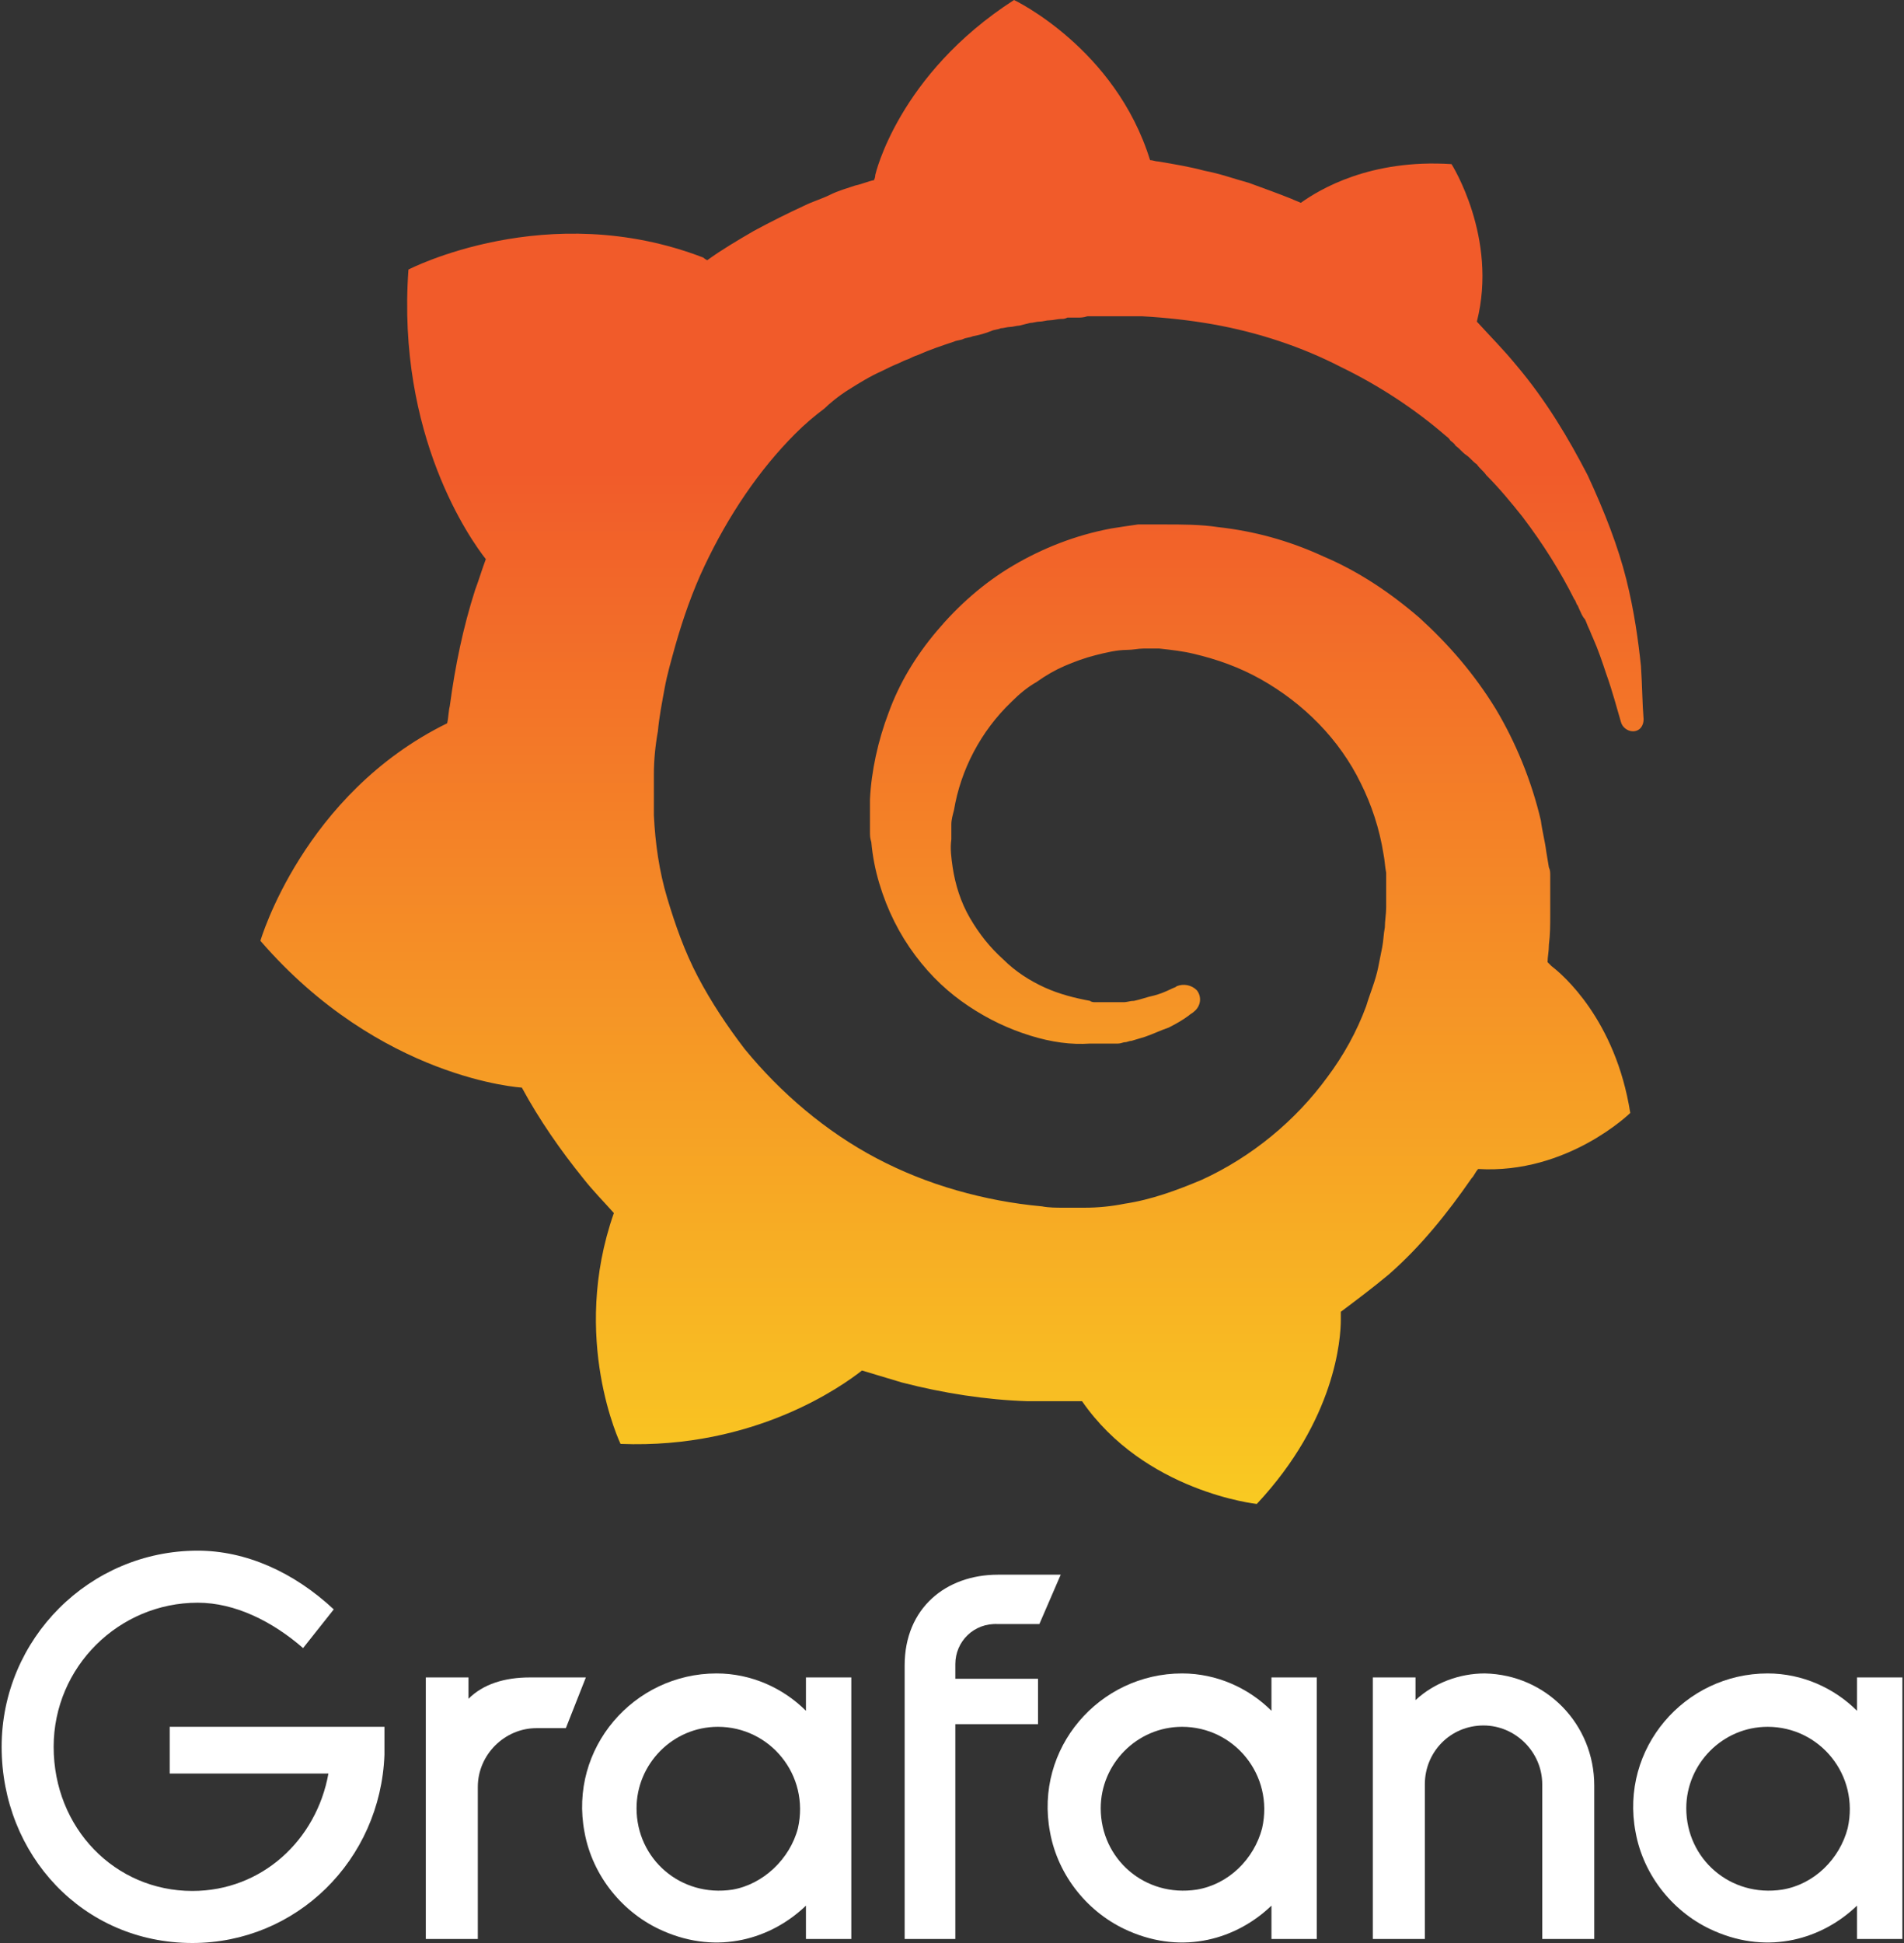 <svg width="200" height="204" viewBox="0 0 200 204" fill="none" xmlns="http://www.w3.org/2000/svg">
<rect x="0" y="0" width="200" height="204" fill="#333333" stroke="none"/>
<g clip-path="url(#clip0_1_64)">
<path d="M40.383 184.244C39.963 195.313 31.136 204 20.207 204C8.718 204 0.172 194.753 0.172 183.404C0.172 172.055 9.419 162.808 20.768 162.808C25.812 162.808 30.856 165.049 35.059 168.973L31.837 173.036C28.614 170.234 24.691 168.272 20.768 168.272C12.501 168.272 5.636 174.997 5.636 183.404C5.636 191.951 12.081 198.536 20.207 198.536C27.493 198.536 33.238 193.212 34.499 186.206H17.826V181.302H40.383V184.244V184.244Z" fill="white"/>
<path d="M59.438 181.442H56.356C52.993 181.442 50.191 184.244 50.191 187.607V203.58H44.727V176.118H49.21V178.36C50.751 176.819 52.993 176.118 55.655 176.118H61.54L59.438 181.442Z" fill="white"/>
<path d="M89.422 203.58H84.658V200.077C81.015 203.58 75.411 205.261 69.666 202.739C65.463 200.918 62.24 196.995 61.4 192.371C59.718 183.544 66.584 175.698 75.271 175.698C78.913 175.698 82.276 177.239 84.658 179.621V176.118H89.422V203.58V203.58ZM83.817 191.951C85.078 186.346 80.875 181.302 75.411 181.302C70.647 181.302 66.864 185.225 66.864 189.849C66.864 195.173 71.488 199.236 76.952 198.396C80.174 197.835 82.977 195.173 83.817 191.951Z" fill="white"/>
<path d="M100.35 174.717V176.258H109.037V181.022H100.35V203.58H95.026V174.857C95.026 168.832 99.37 165.33 104.834 165.33H111.419L109.177 170.514H104.834C102.312 170.374 100.35 172.335 100.35 174.717Z" fill="white"/>
<path d="M138.18 203.58H133.556V200.077C129.913 203.58 124.309 205.261 118.565 202.739C114.361 200.918 111.139 196.995 110.298 192.371C108.617 183.544 115.482 175.698 124.169 175.698C127.812 175.698 131.174 177.239 133.556 179.621V176.118H138.32V203.58H138.18ZM132.576 191.951C133.837 186.346 129.633 181.302 124.169 181.302C119.405 181.302 115.622 185.225 115.622 189.849C115.622 195.173 120.246 199.236 125.71 198.396C129.073 197.835 131.735 195.173 132.576 191.951Z" fill="white"/>
<path d="M167.463 187.467V203.58H161.999V187.327C161.999 183.964 159.196 181.162 155.834 181.162C152.331 181.162 149.669 183.964 149.669 187.327V203.58H144.205V176.118H148.688V178.5C150.65 176.679 153.312 175.698 155.974 175.698C162.419 175.838 167.463 181.022 167.463 187.467Z" fill="white"/>
<path d="M199.688 203.58H195.065V200.077C191.422 203.58 185.817 205.261 180.073 202.739C175.869 200.918 172.647 196.995 171.806 192.371C170.125 183.544 176.99 175.698 185.677 175.698C189.32 175.698 192.683 177.239 195.065 179.621V176.118H199.828V203.58H199.688ZM194.084 191.951C195.345 186.346 191.141 181.302 185.677 181.302C180.913 181.302 177.13 185.225 177.13 189.849C177.13 195.173 181.754 199.236 187.218 198.396C190.581 197.835 193.243 195.173 194.084 191.951Z" fill="white"/>
<path d="M172.367 69.915C172.087 67.253 171.666 64.17 170.826 60.808C169.985 57.445 168.584 53.802 166.762 49.879C164.801 46.096 162.419 42.033 159.196 38.25C157.935 36.709 156.534 35.308 155.133 33.767C157.375 24.94 152.471 17.233 152.471 17.233C143.924 16.673 138.6 19.896 136.639 21.297C136.359 21.157 135.938 21.017 135.658 20.876C134.257 20.316 132.716 19.756 131.174 19.195C129.633 18.775 128.092 18.214 126.551 17.934C125.01 17.514 123.328 17.233 121.647 16.953C121.367 16.953 121.087 16.813 120.806 16.813C117.163 5.044 106.515 3.8147e-06 106.515 3.8147e-06C94.326 7.846 91.944 18.354 91.944 18.354C91.944 18.354 91.944 18.635 91.804 18.915C91.103 19.055 90.543 19.335 89.842 19.475C89.001 19.756 88.021 20.036 87.18 20.456C86.339 20.876 85.359 21.157 84.518 21.577C82.696 22.418 81.015 23.258 79.194 24.239C77.512 25.22 75.831 26.201 74.29 27.321C74.01 27.181 73.87 27.041 73.87 27.041C57.477 20.736 42.905 28.302 42.905 28.302C41.644 45.816 49.49 56.745 51.032 58.706C50.611 59.827 50.331 60.808 49.911 61.929C48.65 65.852 47.809 69.915 47.249 74.118C47.108 74.679 47.108 75.379 46.968 75.94C31.837 83.365 27.353 98.778 27.353 98.778C39.963 113.349 54.815 114.19 54.815 114.19C56.636 117.552 58.878 120.775 61.26 123.717C62.24 124.978 63.361 126.099 64.482 127.36C59.858 140.53 65.183 151.599 65.183 151.599C79.334 152.159 88.581 145.434 90.543 143.893C91.944 144.313 93.345 144.734 94.746 145.154C99.089 146.275 103.573 146.975 107.916 147.115C109.037 147.115 110.158 147.115 111.279 147.115H111.839H112.26H112.96H113.661C120.246 156.643 132.015 157.904 132.015 157.904C140.282 149.077 140.842 140.53 140.842 138.569C140.842 138.569 140.842 138.569 140.842 138.429C140.842 138.288 140.842 138.148 140.842 138.148C140.842 138.008 140.842 137.868 140.842 137.728C142.523 136.467 144.205 135.206 145.886 133.805C149.249 130.863 152.051 127.36 154.573 123.717C154.853 123.437 154.993 123.016 155.273 122.736C164.661 123.297 171.246 116.852 171.246 116.852C169.705 107.044 164.1 102.28 162.979 101.44C162.979 101.44 162.979 101.44 162.839 101.299L162.699 101.159L162.559 101.019C162.559 100.459 162.699 99.898 162.699 99.198C162.839 98.077 162.839 97.096 162.839 95.975V95.135V94.714V94.574C162.839 94.294 162.839 94.434 162.839 94.294V93.593V92.753C162.839 92.472 162.839 92.192 162.839 91.912C162.839 91.632 162.839 91.352 162.699 91.071L162.559 90.231L162.419 89.39C162.279 88.269 161.999 87.288 161.859 86.168C160.878 81.964 159.196 77.901 157.095 74.398C154.853 70.755 152.191 67.673 149.109 64.871C146.026 62.209 142.663 59.967 139.021 58.426C135.378 56.745 131.735 55.764 127.952 55.343C126.13 55.063 124.169 55.063 122.348 55.063H121.647H121.507H121.227H120.946H120.246C119.966 55.063 119.685 55.063 119.545 55.063C118.565 55.203 117.584 55.343 116.743 55.483C112.96 56.184 109.457 57.585 106.375 59.407C103.293 61.228 100.63 63.61 98.389 66.272C96.147 68.934 94.466 71.736 93.345 74.819C92.224 77.761 91.523 80.984 91.383 83.926C91.383 84.626 91.383 85.467 91.383 86.168C91.383 86.308 91.383 86.588 91.383 86.728V87.288C91.383 87.709 91.383 87.989 91.523 88.409C91.663 89.951 91.944 91.352 92.364 92.753C93.205 95.555 94.466 98.077 96.147 100.319C97.828 102.56 99.65 104.242 101.751 105.643C103.853 107.044 105.955 108.025 108.196 108.725C110.438 109.426 112.54 109.706 114.501 109.566C114.782 109.566 115.062 109.566 115.202 109.566C115.342 109.566 115.482 109.566 115.622 109.566C115.762 109.566 115.902 109.566 116.043 109.566C116.323 109.566 116.463 109.566 116.743 109.566H116.883H117.023C117.163 109.566 117.304 109.566 117.444 109.566C117.724 109.566 118.004 109.426 118.144 109.426C118.424 109.426 118.565 109.286 118.845 109.286C119.265 109.146 119.826 109.005 120.246 108.865C121.087 108.585 121.927 108.165 122.768 107.885C123.609 107.464 124.309 107.044 124.87 106.624C125.01 106.484 125.29 106.343 125.43 106.203C126.13 105.643 126.271 104.662 125.71 103.962C125.15 103.401 124.309 103.261 123.609 103.541C123.468 103.681 123.328 103.681 123.048 103.821C122.488 104.102 121.787 104.382 121.227 104.522C120.526 104.662 119.826 104.942 119.125 105.082C118.705 105.082 118.424 105.223 118.004 105.223C117.864 105.223 117.584 105.223 117.444 105.223C117.304 105.223 117.023 105.223 116.883 105.223C116.743 105.223 116.463 105.223 116.323 105.223C116.043 105.223 115.902 105.223 115.622 105.223C115.622 105.223 115.482 105.223 115.622 105.223H115.482H115.342C115.202 105.223 115.202 105.223 115.062 105.223C114.922 105.223 114.641 105.223 114.501 105.082C112.96 104.802 111.279 104.382 109.738 103.681C108.196 102.981 106.655 102 105.394 100.739C103.993 99.478 102.872 98.077 101.891 96.396C100.911 94.714 100.35 92.893 100.07 91.071C99.93 90.091 99.79 89.11 99.93 88.129C99.93 87.849 99.93 87.569 99.93 87.288C99.93 87.429 99.93 87.288 99.93 87.288V87.148V87.008C99.93 86.868 99.93 86.728 99.93 86.588C99.93 86.028 100.07 85.607 100.21 85.047C100.911 80.843 103.012 76.78 106.235 73.698C107.076 72.857 107.916 72.157 108.897 71.596C109.878 70.896 110.859 70.335 111.839 69.915C112.82 69.495 113.941 69.074 115.062 68.794C116.183 68.514 117.304 68.234 118.424 68.234C118.985 68.234 119.545 68.093 120.106 68.093C120.246 68.093 120.386 68.093 120.526 68.093H120.946H121.227C121.367 68.093 121.227 68.093 121.227 68.093H121.367H121.787C123.048 68.234 124.309 68.374 125.43 68.654C127.812 69.214 130.194 70.055 132.435 71.316C136.919 73.838 140.702 77.621 142.944 82.245C144.065 84.486 144.905 87.008 145.326 89.67C145.466 90.371 145.466 90.931 145.606 91.632V92.052V92.472C145.606 92.613 145.606 92.753 145.606 92.893C145.606 93.033 145.606 93.173 145.606 93.313V93.734V94.154C145.606 94.434 145.606 94.995 145.606 95.275C145.606 95.975 145.466 96.676 145.466 97.376C145.326 98.077 145.326 98.778 145.185 99.478C145.045 100.179 144.905 100.879 144.765 101.58C144.485 102.981 143.924 104.242 143.504 105.643C142.523 108.305 141.122 110.827 139.441 113.069C136.078 117.692 131.455 121.475 126.271 123.857C123.609 124.978 120.946 125.959 118.144 126.379C116.743 126.659 115.342 126.799 113.941 126.799H113.661H113.38H112.96H112.26H111.839C111.979 126.799 111.839 126.799 111.839 126.799H111.699C110.999 126.799 110.158 126.799 109.457 126.659C106.375 126.379 103.433 125.819 100.49 124.978C97.548 124.137 94.746 123.016 92.084 121.615C86.76 118.813 81.996 114.75 78.213 110.126C76.391 107.745 74.71 105.223 73.309 102.56C71.908 99.898 70.927 97.096 70.087 94.294C69.246 91.492 68.826 88.549 68.685 85.607V85.047V84.907V84.766V84.486V84.066V83.926V83.786V83.505V82.805V82.665V82.385C68.685 81.964 68.685 81.684 68.685 81.264C68.685 79.863 68.826 78.321 69.106 76.78C69.246 75.239 69.526 73.838 69.806 72.297C70.087 70.755 70.507 69.354 70.927 67.813C71.768 64.871 72.749 62.069 74.01 59.407C76.532 54.082 79.754 49.319 83.537 45.536C84.518 44.555 85.499 43.714 86.62 42.874C87.04 42.453 88.021 41.613 89.141 40.912C90.262 40.212 91.383 39.511 92.644 38.951C93.205 38.67 93.765 38.39 94.466 38.11C94.746 37.97 95.026 37.83 95.446 37.69C95.727 37.55 96.007 37.409 96.427 37.269C97.688 36.709 98.949 36.288 100.21 35.868C100.49 35.728 100.911 35.728 101.191 35.588C101.471 35.448 101.891 35.448 102.172 35.308C102.872 35.168 103.433 35.028 104.133 34.747C104.413 34.607 104.834 34.607 105.114 34.467C105.394 34.467 105.815 34.327 106.095 34.327C106.375 34.327 106.795 34.187 107.076 34.187L107.636 34.047L108.196 33.907C108.477 33.907 108.897 33.767 109.177 33.767C109.598 33.767 109.878 33.626 110.298 33.626C110.578 33.626 111.139 33.486 111.419 33.486C111.699 33.486 111.839 33.486 112.12 33.346H112.54H112.82H113.1C113.521 33.346 113.801 33.346 114.221 33.206H114.782C114.782 33.206 114.922 33.206 114.782 33.206H114.922H115.202C115.482 33.206 115.902 33.206 116.183 33.206C117.444 33.206 118.705 33.206 119.966 33.206C122.488 33.346 125.01 33.626 127.391 34.047C132.155 34.887 136.779 36.429 140.842 38.53C144.905 40.492 148.688 43.014 151.771 45.676C151.911 45.816 152.191 45.956 152.331 46.236C152.471 46.376 152.751 46.517 152.891 46.797C153.312 47.077 153.592 47.497 154.012 47.778C154.433 48.058 154.713 48.478 155.133 48.758C155.413 49.179 155.834 49.459 156.114 49.879C157.515 51.28 158.776 52.821 159.897 54.222C162.139 57.165 163.96 60.107 165.361 62.909C165.501 63.05 165.501 63.19 165.641 63.47C165.782 63.61 165.782 63.75 165.922 64.03C166.062 64.31 166.202 64.731 166.482 65.011C166.622 65.291 166.762 65.712 166.902 65.992C167.043 66.272 167.183 66.692 167.323 66.972C167.883 68.234 168.304 69.495 168.724 70.755C169.424 72.717 169.845 74.398 170.265 75.799C170.405 76.36 170.966 76.78 171.526 76.78C172.227 76.78 172.647 76.22 172.647 75.519C172.507 73.838 172.507 72.016 172.367 69.915Z" fill="url(#paint0_linear_1_64)"/>
</g>
<defs>
<linearGradient id="paint0_linear_1_64" x1="100" y1="193.507" x2="100" y2="49.401" gradientUnits="userSpaceOnUse">
<stop stop-color="#FCEE1F"/>
<stop offset="1" stop-color="#F15B2A"/>
</linearGradient>
<clipPath id="clip0_1_64">
<rect width="200" height="204" fill="white"/>
</clipPath>
</defs>
</svg>
